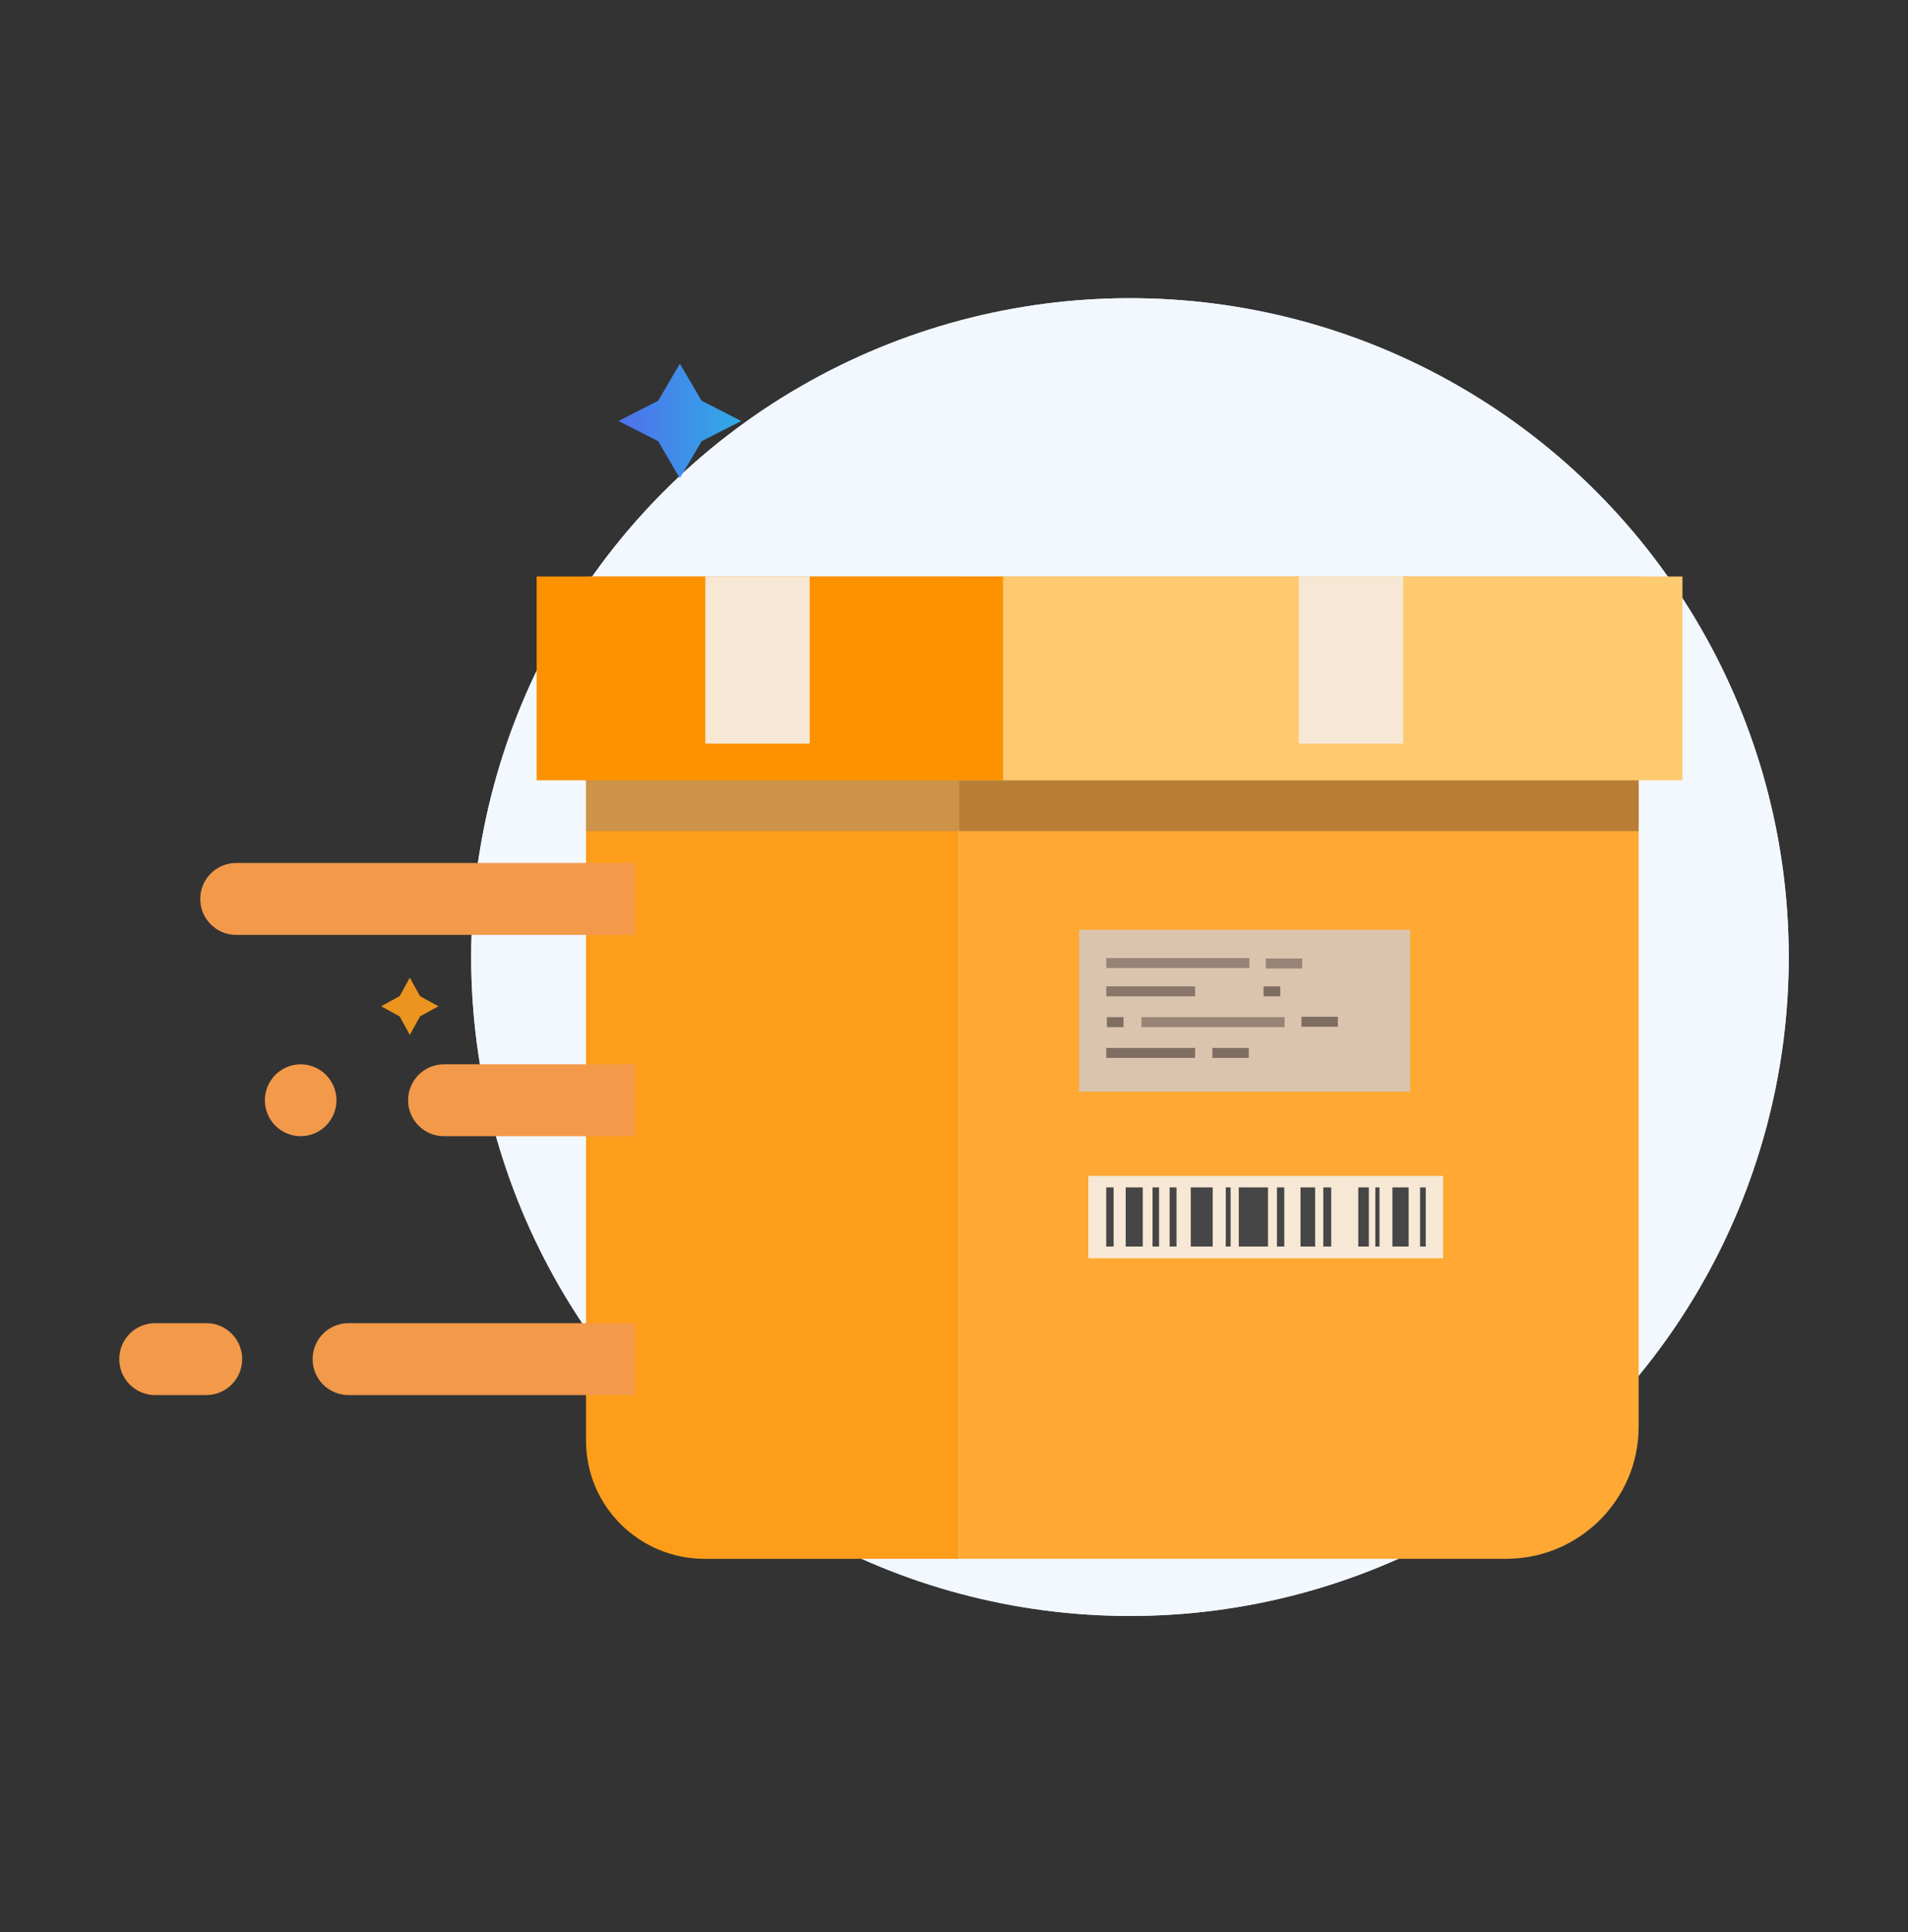 <svg width="80" height="81" viewBox="0 0 80 81" fill="none" xmlns="http://www.w3.org/2000/svg">
<rect x="0" y="0" width="80" height="81" fill="#333333" stroke="none"/>
<circle cx="47.378" cy="40.122" r="27.622" fill="#CFE2FF"/>
<circle cx="47.378" cy="40.122" r="27.622" fill="#F3F8FF"/>
<path opacity="0.9" d="M29.416 16.799L31.08 17.648L29.416 18.497L28.506 20.05L27.597 18.497L25.933 17.648L27.597 16.799L28.506 15.246L29.416 16.799Z" fill="url(#paint0_linear_9609_93854)"/>
<path opacity="0.9" d="M17.609 41.759L18.384 42.184L17.609 42.61L17.183 43.385L16.758 42.61L15.981 42.184L16.758 41.759L17.183 40.982L17.609 41.759Z" fill="#FF9F1C"/>
<g clip-path="url(#clip0_9609_93854)">
<path d="M40.204 65.348H63.143C66.216 65.348 68.707 62.866 68.707 59.805V29.932H40.204V65.348Z" fill="#FFA833"/>
<path d="M24.571 29.932V60.398C24.571 63.131 26.797 65.348 29.54 65.348H40.202V29.932H24.571Z" fill="#FD9D1A"/>
<path d="M68.708 24.168H40.204V34.842H68.708V24.168Z" fill="#B87E36"/>
<path d="M40.202 24.168H24.571V34.842H40.202V24.168Z" fill="#CC9349"/>
<path d="M70.544 24.168H40.204V32.713H70.544V24.168Z" fill="#FECA6F"/>
<path d="M42.057 24.168H22.501V32.713H42.057V24.168Z" fill="#FD9200"/>
<path d="M33.949 24.168H29.574V31.175H33.949V24.168Z" fill="#F7E8D5"/>
<path d="M58.833 24.168H54.459V31.175H58.833V24.168Z" fill="#F7E8D5"/>
<path d="M59.127 38.978H45.247V45.764H59.127V38.978Z" fill="#DAC4AE"/>
<path d="M52.386 40.164H46.385V40.582H52.386V40.164Z" fill="#998376"/>
<path d="M53.86 42.641H47.859V43.059H53.86V42.641Z" fill="#998376"/>
<path d="M50.109 41.35H46.385V41.767H50.109V41.35Z" fill="#8A766A"/>
<path d="M54.6 40.182H53.074V40.6H54.6V40.182Z" fill="#998376"/>
<path d="M56.094 42.625H54.568V43.043H56.094V42.625Z" fill="#7F6D62"/>
<path d="M50.109 43.93H46.385V44.348H50.109V43.93Z" fill="#7F6D62"/>
<path d="M52.36 43.93H50.834V44.348H52.36V43.93Z" fill="#7F6D62"/>
<path d="M53.678 41.35H52.98V41.767H53.678V41.35Z" fill="#7F6D62"/>
<path d="M47.108 42.641H46.41V43.059H47.108V42.641Z" fill="#7F6D62"/>
<path d="M60.509 49.295H45.633V52.749H60.509V49.295Z" fill="#F7E8D5"/>
<path d="M46.693 49.777H46.382V52.257H46.693V49.777Z" fill="#474646"/>
<path d="M47.915 49.777H47.199V52.257H47.915V49.777Z" fill="#474646"/>
<path d="M48.598 49.777H48.325V52.257H48.598V49.777Z" fill="#474646"/>
<path d="M49.33 49.777H49.041V52.257H49.33V49.777Z" fill="#474646"/>
<path d="M50.847 49.777H49.927V52.257H50.847V49.777Z" fill="#474646"/>
<path d="M51.599 49.777H51.394V52.257H51.599V49.777Z" fill="#474646"/>
<path d="M53.167 49.777H51.94V52.257H53.167V49.777Z" fill="#474646"/>
<path d="M53.848 49.777H53.541V52.257H53.848V49.777Z" fill="#474646"/>
<path d="M55.143 49.777H54.529V52.257H55.143V49.777Z" fill="#474646"/>
<path d="M55.816 49.777H55.484V52.257H55.816V49.777Z" fill="#474646"/>
<path d="M57.393 49.777H56.95V52.257H57.393V49.777Z" fill="#474646"/>
<path d="M57.841 49.777H57.666V52.257H57.841V49.777Z" fill="#474646"/>
<path d="M59.062 49.777H58.381V52.257H59.062V49.777Z" fill="#474646"/>
<path d="M59.78 49.777H59.541V52.257H59.78V49.777Z" fill="#474646"/>
</g>
<g clip-path="url(#clip1_9609_93854)">
<path d="M9.898 36.178C9.069 36.178 8.396 36.853 8.396 37.685C8.396 38.517 9.069 39.192 9.898 39.192H26.62V36.178H9.898Z" fill="#F2994A"/>
<path d="M14.609 55.469C13.78 55.469 13.107 56.144 13.107 56.976C13.107 57.808 13.78 58.483 14.609 58.483H26.619V55.469H14.609Z" fill="#F2994A"/>
<path d="M18.613 44.617C17.784 44.617 17.111 45.292 17.111 46.124C17.111 46.956 17.784 47.631 18.613 47.631H26.619V44.617H18.613Z" fill="#F2994A"/>
<path d="M8.653 55.469H6.501C5.673 55.469 5 56.144 5 56.976C5 57.808 5.673 58.483 6.501 58.483H8.653C9.481 58.483 10.154 57.808 10.154 56.976C10.154 56.144 9.483 55.469 8.653 55.469Z" fill="#F2994A"/>
<path d="M14.108 46.124C14.108 45.728 13.947 45.339 13.668 45.059C13.389 44.778 13.002 44.617 12.607 44.617C12.212 44.617 11.825 44.778 11.545 45.059C11.265 45.339 11.105 45.728 11.105 46.124C11.105 46.521 11.265 46.91 11.545 47.19C11.825 47.47 12.212 47.631 12.607 47.631C13.002 47.631 13.389 47.47 13.668 47.19C13.947 46.91 14.108 46.521 14.108 46.124Z" fill="#F2994A"/>
</g>
<defs>
<linearGradient id="paint0_linear_9609_93854" x1="25.933" y1="17.648" x2="31.08" y2="17.648" gradientUnits="userSpaceOnUse">
<stop stop-color="#5278FF"/>
<stop offset="1" stop-color="#30B8FC"/>
</linearGradient>
<clipPath id="clip0_9609_93854">
<rect width="48.042" height="41.179" fill="white" transform="translate(22.501 24.168)"/>
</clipPath>
<clipPath id="clip1_9609_93854">
<rect width="21.619" height="22.305" fill="white" transform="translate(5 36.178)"/>
</clipPath>
</defs>
</svg>
